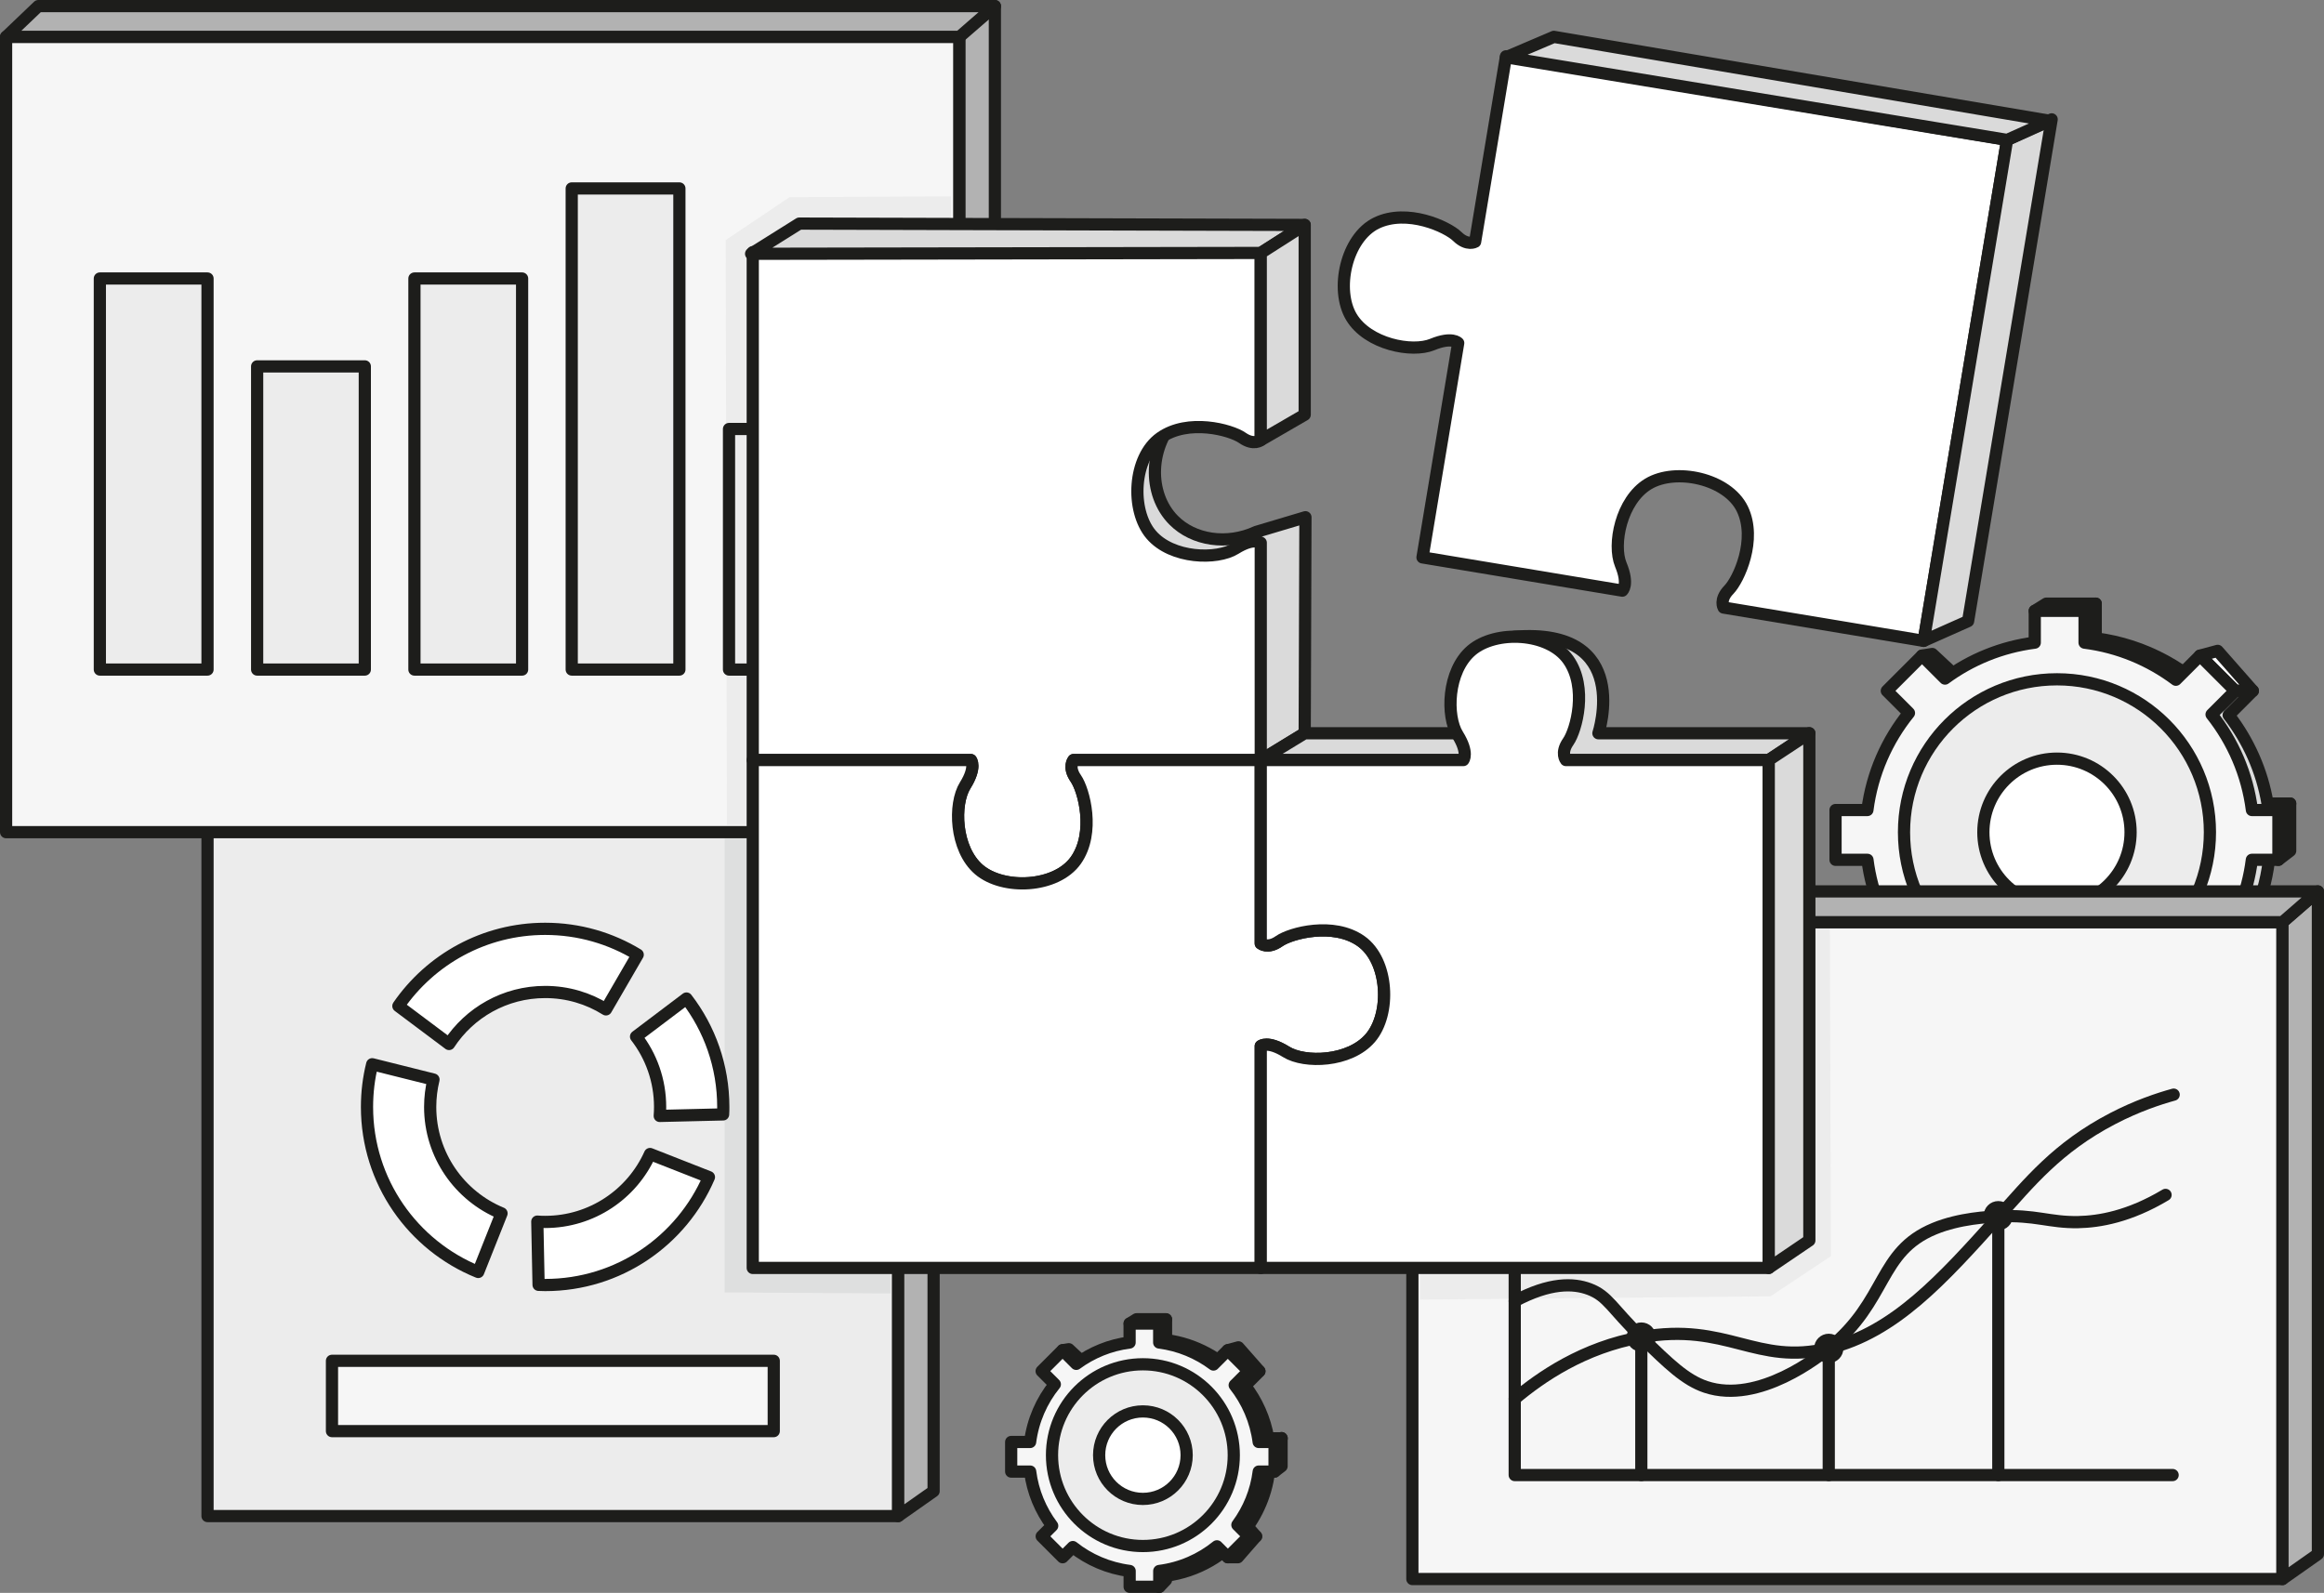 <?xml version="1.0" encoding="UTF-8"?><svg id="_Слой_1" xmlns="http://www.w3.org/2000/svg" viewBox="0 0 380.76 261.03"><rect x="0" y="0" width="380.76" height="261.03" fill="#808080" stroke="none"/><defs><style>.cls-1{fill:#f6f6f6;}.cls-1,.cls-2,.cls-3,.cls-4,.cls-5,.cls-6,.cls-7{stroke:#1d1d1b;stroke-linecap:round;stroke-linejoin:round;stroke-width:2px;}.cls-8,.cls-2{fill:#dedfdf;}.cls-3{fill:#fff;}.cls-4{fill:none;}.cls-5,.cls-9{fill:#ececec;}.cls-6{fill:#b2b2b2;}.cls-7{fill:#dadada;}</style></defs><g><polygon class="cls-3" points="375.22 131.68 375.22 139.42 373.29 140.9 373.29 133.66 374.25 133.66 375.22 131.68"/><polygon class="cls-3" points="368.2 158.75 363.16 164.52 360.44 164.52 366.21 158.75 368.2 158.75"/><polygon class="cls-3" points="369.1 113.21 366.21 113.21 360.44 107.44 363.34 106.66 369.1 113.21"/><path class="cls-2" d="M375.22,131.68l-.97,1.98h-2.46c.12,1.13,.18,2.27,.18,3.43,0,7.05-2.28,13.6-6.13,18.97l2.36,2.69h-1.99l-1.37-1.37c-5.2,6.54-12.83,11.08-21.48,12.19v1.17l-1.83,1.92-.53-2.87c-.6,.03-1.19,.05-1.79,.05V104.34c.78,0,1.55,.03,2.32,.09v-4.33l1.83-1.18v5.69c8.1,1.04,15.32,5.09,20.47,10.98l2.38-2.38h2.89l-3.96,3.97c3.22,4.17,5.47,9.12,6.37,14.5h3.71Z"/><polygon class="cls-3" points="343.36 98.92 341.53 100.1 341.53 101.05 333.37 100.1 335.26 98.92 343.36 98.92"/><path class="cls-3" d="M314.9,107.44c.56-.09,1.12-.18,1.68-.27,1.12,1.05,2.24,2.09,3.36,3.14l-1.24,2.9-3.8-5.77Z"/><path class="cls-1" d="M373.29,132.74v8.16h-4.35c-.69,5.46-2.78,10.48-5.88,14.7l3.15,3.15-5.77,5.77-3.01-3.01c-4.46,3.61-9.92,6.04-15.9,6.8v4.35h-8.16v-4.35c-5.88-.75-11.25-3.1-15.66-6.6l-2.81,2.81-5.77-5.77,2.9-2.9c-3.21-4.27-5.36-9.38-6.07-14.95h-5.23v-8.16h5.22c.77-5.98,3.2-11.44,6.81-15.9l-3.63-3.63,5.77-5.77,3.76,3.76c4.22-3.11,9.25-5.19,14.71-5.89v-5.21h8.16v5.21c5.57,.71,10.68,2.87,14.96,6.08l3.95-3.95,5.77,5.77-3.87,3.87c3.5,4.42,5.86,9.79,6.61,15.66h4.34Z"/><circle class="cls-5" cx="337.01" cy="136.38" r="25.06"/><circle class="cls-3" cx="337.01" cy="136.38" r="12.06"/></g><g><rect class="cls-5" x="34" y="133.24" width="113.16" height="115.2"/><path class="cls-6" d="M152.96,244.36c-1.93,1.36-3.87,2.72-5.8,4.08v-115.28c1.93-1.58,3.87-3.15,5.8-4.73v115.92Z"/><rect class="cls-1" x="54.39" y="223" width="72.38" height="11.52"/><path class="cls-8" d="M118.72,137.44v74.35c9.06,.06,18.12,.11,27.18,.17v-74.7l-27.18,.18Z"/><path class="cls-3" d="M82.17,198.84l-3.82,9.6c-10.69-4.33-18.22-14.8-18.22-27.04,0-2.41,.29-4.76,.85-7l10.04,2.51c-.35,1.44-.54,2.94-.54,4.49,0,7.87,4.83,14.62,11.69,17.44Z"/><path class="cls-3" d="M116.15,192.9h0c-4.47,10.4-14.79,17.68-26.83,17.68-.36,0-.72-.01-1.08-.03l-.21-10.36c.43,.04,.86,.05,1.29,.05,7.65,0,14.24-4.57,17.18-11.13l9.65,3.79Z"/><path class="cls-3" d="M118.5,181.4c0,.41,0,.82-.03,1.22l-10.38,.25c.04-.49,.06-.98,.06-1.47,0-4.34-1.47-8.35-3.94-11.53l8.26-6.24c3.79,4.92,6.03,11.08,6.03,17.77Z"/><path class="cls-3" d="M104.48,156.45l-5.2,8.96c-2.89-1.81-6.3-2.85-9.96-2.85-6.6,0-12.4,3.39-15.75,8.52l-8.3-6.22c5.26-7.64,14.07-12.65,24.05-12.65,5.55,0,10.74,1.55,15.16,4.24Z"/></g><g><rect class="cls-1" x="1" y="6.04" width="156.2" height="130.33"/><path class="cls-6" d="M163,136.37h-5.8V5.73c1.93-1.58,3.87-3.15,5.8-4.73V136.37Z"/><path class="cls-9" d="M119.09,135.16l-.19-95.82c3.48-2.34,6.96-4.68,10.44-7.02,8.82-.05,17.64-.1,26.46-.14,.08,34.33,.16,68.66,.24,102.99h-36.95Z"/><path class="cls-6" d="M163,1H6.28c-1.76,1.68-3.52,3.36-5.28,5.04H157.2c1.93-1.68,3.87-3.36,5.8-5.04Z"/><rect class="cls-5" x="16.36" y="45.64" width="17.64" height="64.08"/><rect class="cls-5" x="42.13" y="60.04" width="17.64" height="49.68"/><rect class="cls-5" x="67.9" y="45.64" width="17.64" height="64.08"/><rect class="cls-5" x="93.67" y="30.88" width="17.64" height="78.84"/><rect class="cls-5" x="119.44" y="70.3" width="17.64" height="39.42"/></g><g><rect class="cls-1" x="231.4" y="151.12" width="142.56" height="107.64"/><path class="cls-6" d="M379.76,254.68c-1.93,1.36-3.87,2.72-5.8,4.08v-107.64l5.8-5.04v108.6Z"/><path class="cls-6" d="M379.76,146.08H236.24c-1.61,1.68-3.22,3.36-4.84,5.04h142.56l5.8-5.04Z"/><line class="cls-3" x1="327.4" y1="200.2" x2="327.4" y2="241.72"/><line class="cls-3" x1="299.62" y1="222.4" x2="299.62" y2="241.72"/><line class="cls-3" x1="268.91" y1="220.06" x2="268.91" y2="241.72"/><circle class="cls-3" cx="268.91" cy="219.11" r="1.4"/><circle class="cls-3" cx="299.62" cy="220.96" r="1.4"/><circle class="cls-3" cx="327.4" cy="199.22" r="1.4"/><path class="cls-9" d="M299.8,152.2c.06,17.88,.12,35.76,.18,53.64l-9.9,6.59-57.42,.54c-.03-20.25-.07-40.51-.1-60.76,22.41,0,44.83,0,67.24,0Z"/><polyline class="cls-4" points="248.17 168.52 248.17 241.72 355.96 241.72"/><path class="cls-4" d="M248.17,229.24c4.22-3.55,11.24-8.44,20.73-10.12,14.12-2.51,18.77,4.74,30.71,1.84,10.78-2.61,18.63-11.34,27.78-21.52,5.1-5.67,9.67-11.41,18.74-16.13,4.01-2.09,7.58-3.26,10-3.93"/><path class="cls-4" d="M248.17,213.22c5.77-3.08,9.62-2.95,12.21-1.98,3.06,1.14,3.74,3.22,8.53,7.88,4.55,4.43,7.21,7.02,10.55,8.15,8.73,2.94,18.8-5.2,20.16-6.3,9.68-7.83,8.06-15.81,17.28-19.62,4.13-1.71,8.9-1.94,10.61-2.02,6-.29,8.24,1.03,12.97,.94,3.44-.07,8.36-.89,14.32-4.46"/></g><g><path class="cls-7" d="M206.56,124.55l7.2-4.39c.04-11.8,.08-23.6,.12-35.4-2.68,.8-5.36,1.6-8.04,2.4-4.8,2.22-10.3,1.38-13.56-1.92-4.23-4.27-4.23-12.19,.96-17.28-2.33,.23-5.58,.96-8.16,3.36-6.45,6-3.59,17.71-2.4,22.56,4.11,16.79,17.76,26.77,23.88,30.67Z"/><path class="cls-7" d="M296.44,120.16h-34.56s5.71-17.36-13.71-15.82v15.82h-34.42l-7.2,4.39h83.23l6.65-4.39Z"/><path class="cls-3" d="M188.61,87.62c3.4,3.97,10.77,4.15,13.79,2.27,3.03-1.89,4.16-.95,4.16-.95v35.61h-30.68s-.94,1.13,.38,3.02c1.32,1.89,3.21,8.88,0,13.42-3.21,4.53-11.9,4.91-15.87,1.51-3.96-3.4-4.15-10.77-2.26-13.79,1.89-3.03,.94-4.16,.94-4.16h-35.74V41.32h83.23v30.81s-1.13,.94-3.02-.38c-1.89-1.32-8.88-3.21-13.42,0-4.53,3.21-4.91,11.9-1.51,15.87Z"/><path class="cls-3" d="M224.51,170.1c-3.4,3.97-10.77,4.16-13.79,2.27-3.03-1.89-4.16-.95-4.16-.95v36.36H123.33V124.55h35.74s.95,1.13-.94,4.16c-1.89,3.02-1.7,10.39,2.26,13.79,3.97,3.4,12.66,3.02,15.87-1.51,3.21-4.54,1.32-11.53,0-13.42-1.32-1.89-.38-3.02-.38-3.02h30.68v30.06s1.13,.95,3.02-.38c1.89-1.32,8.88-3.21,13.42,0,4.53,3.21,4.91,11.9,1.51,15.87Z"/><path class="cls-3" d="M289.79,124.55v83.23h-83.23v-36.36s1.13-.94,4.16,.95c3.02,1.89,10.39,1.7,13.79-2.27,3.4-3.97,3.02-12.66-1.51-15.87-4.54-3.21-11.53-1.32-13.42,0-1.89,1.33-3.02,.38-3.02,.38v-30.06h33.19s.94-1.13-.95-4.16c-1.88-3.02-1.7-10.39,2.27-13.79,3.97-3.4,12.66-3.02,15.87,1.51,3.21,4.54,1.32,11.53,0,13.42-1.32,1.89-.38,3.02-.38,3.02h33.23Z"/><path class="cls-7" d="M296.44,120.16v83.11c-2.22,1.5-4.43,3.01-6.65,4.51V124.55l6.65-4.39Z"/><path class="cls-7" d="M213.76,36.86c-27.6-.07-55.2-.15-82.8-.22l-7.9,4.95c27.83-.05,55.66-.09,83.5-.14l7.2-4.59Z"/><g><path class="cls-3" d="M328.84,22.92l-13.67,82.1-32.78-5.46s-.74-1.27,.87-2.92c1.61-1.65,4.62-8.23,2.2-13.24-2.42-5-10.93-6.8-15.41-4.1-4.47,2.7-5.86,9.94-4.5,13.23,1.37,3.3,.25,4.26,.25,4.26l-32.74-5.45,5.85-35.13s-.96-1.11-4.26,.25c-3.29,1.36-10.53-.03-13.23-4.5-2.7-4.47-.9-12.98,4.1-15.41,5.01-2.42,11.59,.59,13.24,2.2,1.65,1.61,2.92,.87,2.92,.87l5.06-30.39,82.1,13.67Z"/><path class="cls-7" d="M315.17,105.02l13.67-82.1c2.43-1.12,4.87-2.24,7.3-3.36-4.56,27.41-9.13,54.81-13.69,82.22l-7.28,3.24Z"/><path class="cls-7" d="M254.58,6.04c27.09,4.59,54.17,9.17,81.26,13.76-2.33,1.04-4.66,2.08-6.99,3.13-27.37-4.51-54.75-9.02-82.12-13.54l7.86-3.35Z"/></g><polygon class="cls-7" points="206.56 72.13 213.76 67.96 213.76 36.86 206.56 41.46 206.56 72.13"/></g><g><polygon class="cls-3" points="209.97 235.67 209.97 240.27 208.82 241.15 208.82 236.84 209.39 236.84 209.97 235.67"/><polygon class="cls-3" points="205.79 251.76 202.8 255.19 201.18 255.19 204.61 251.76 205.79 251.76"/><polygon class="cls-3" points="206.33 224.69 204.61 224.69 201.18 221.26 202.9 220.79 206.33 224.69"/><path class="cls-2" d="M209.97,235.67l-.58,1.18h-1.46c.07,.67,.11,1.35,.11,2.04,0,4.19-1.36,8.08-3.64,11.28l1.4,1.6h-1.18l-.81-.81c-3.09,3.89-7.63,6.59-12.77,7.25v.7l-1.09,1.14-.32-1.71c-.36,.02-.71,.03-1.06,.03v-38.93c.46,0,.92,.02,1.38,.05v-2.57l1.09-.7v3.38c4.81,.62,9.11,3.03,12.17,6.53l1.41-1.41h1.72l-2.35,2.36c1.91,2.48,3.25,5.42,3.79,8.62h2.21Z"/><polygon class="cls-3" points="191.03 216.19 189.94 216.89 189.94 217.46 185.09 216.89 186.21 216.19 191.03 216.19"/><path class="cls-3" d="M174.11,221.26c.33-.05,.67-.11,1-.16,.67,.62,1.33,1.24,2,1.87l-.73,1.72-2.26-3.43Z"/><path class="cls-1" d="M208.82,236.3v4.85h-2.59c-.41,3.25-1.65,6.23-3.5,8.74l1.87,1.87-3.43,3.43-1.79-1.79c-2.65,2.15-5.9,3.59-9.45,4.04v2.59h-4.85v-2.59c-3.5-.45-6.69-1.84-9.31-3.92l-1.67,1.67-3.43-3.43,1.72-1.72c-1.91-2.54-3.19-5.58-3.61-8.89h-3.11v-4.85h3.1c.46-3.55,1.9-6.8,4.05-9.45l-2.16-2.16,3.43-3.43,2.24,2.24c2.51-1.85,5.5-3.09,8.74-3.5v-3.1h4.85v3.1c3.31,.42,6.35,1.71,8.89,3.61l2.35-2.35,3.43,3.43-2.3,2.3c2.08,2.63,3.48,5.82,3.93,9.31h2.58Z"/><circle class="cls-5" cx="187.25" cy="238.46" r="14.89"/><circle class="cls-3" cx="187.25" cy="238.46" r="7.17"/></g></svg>
